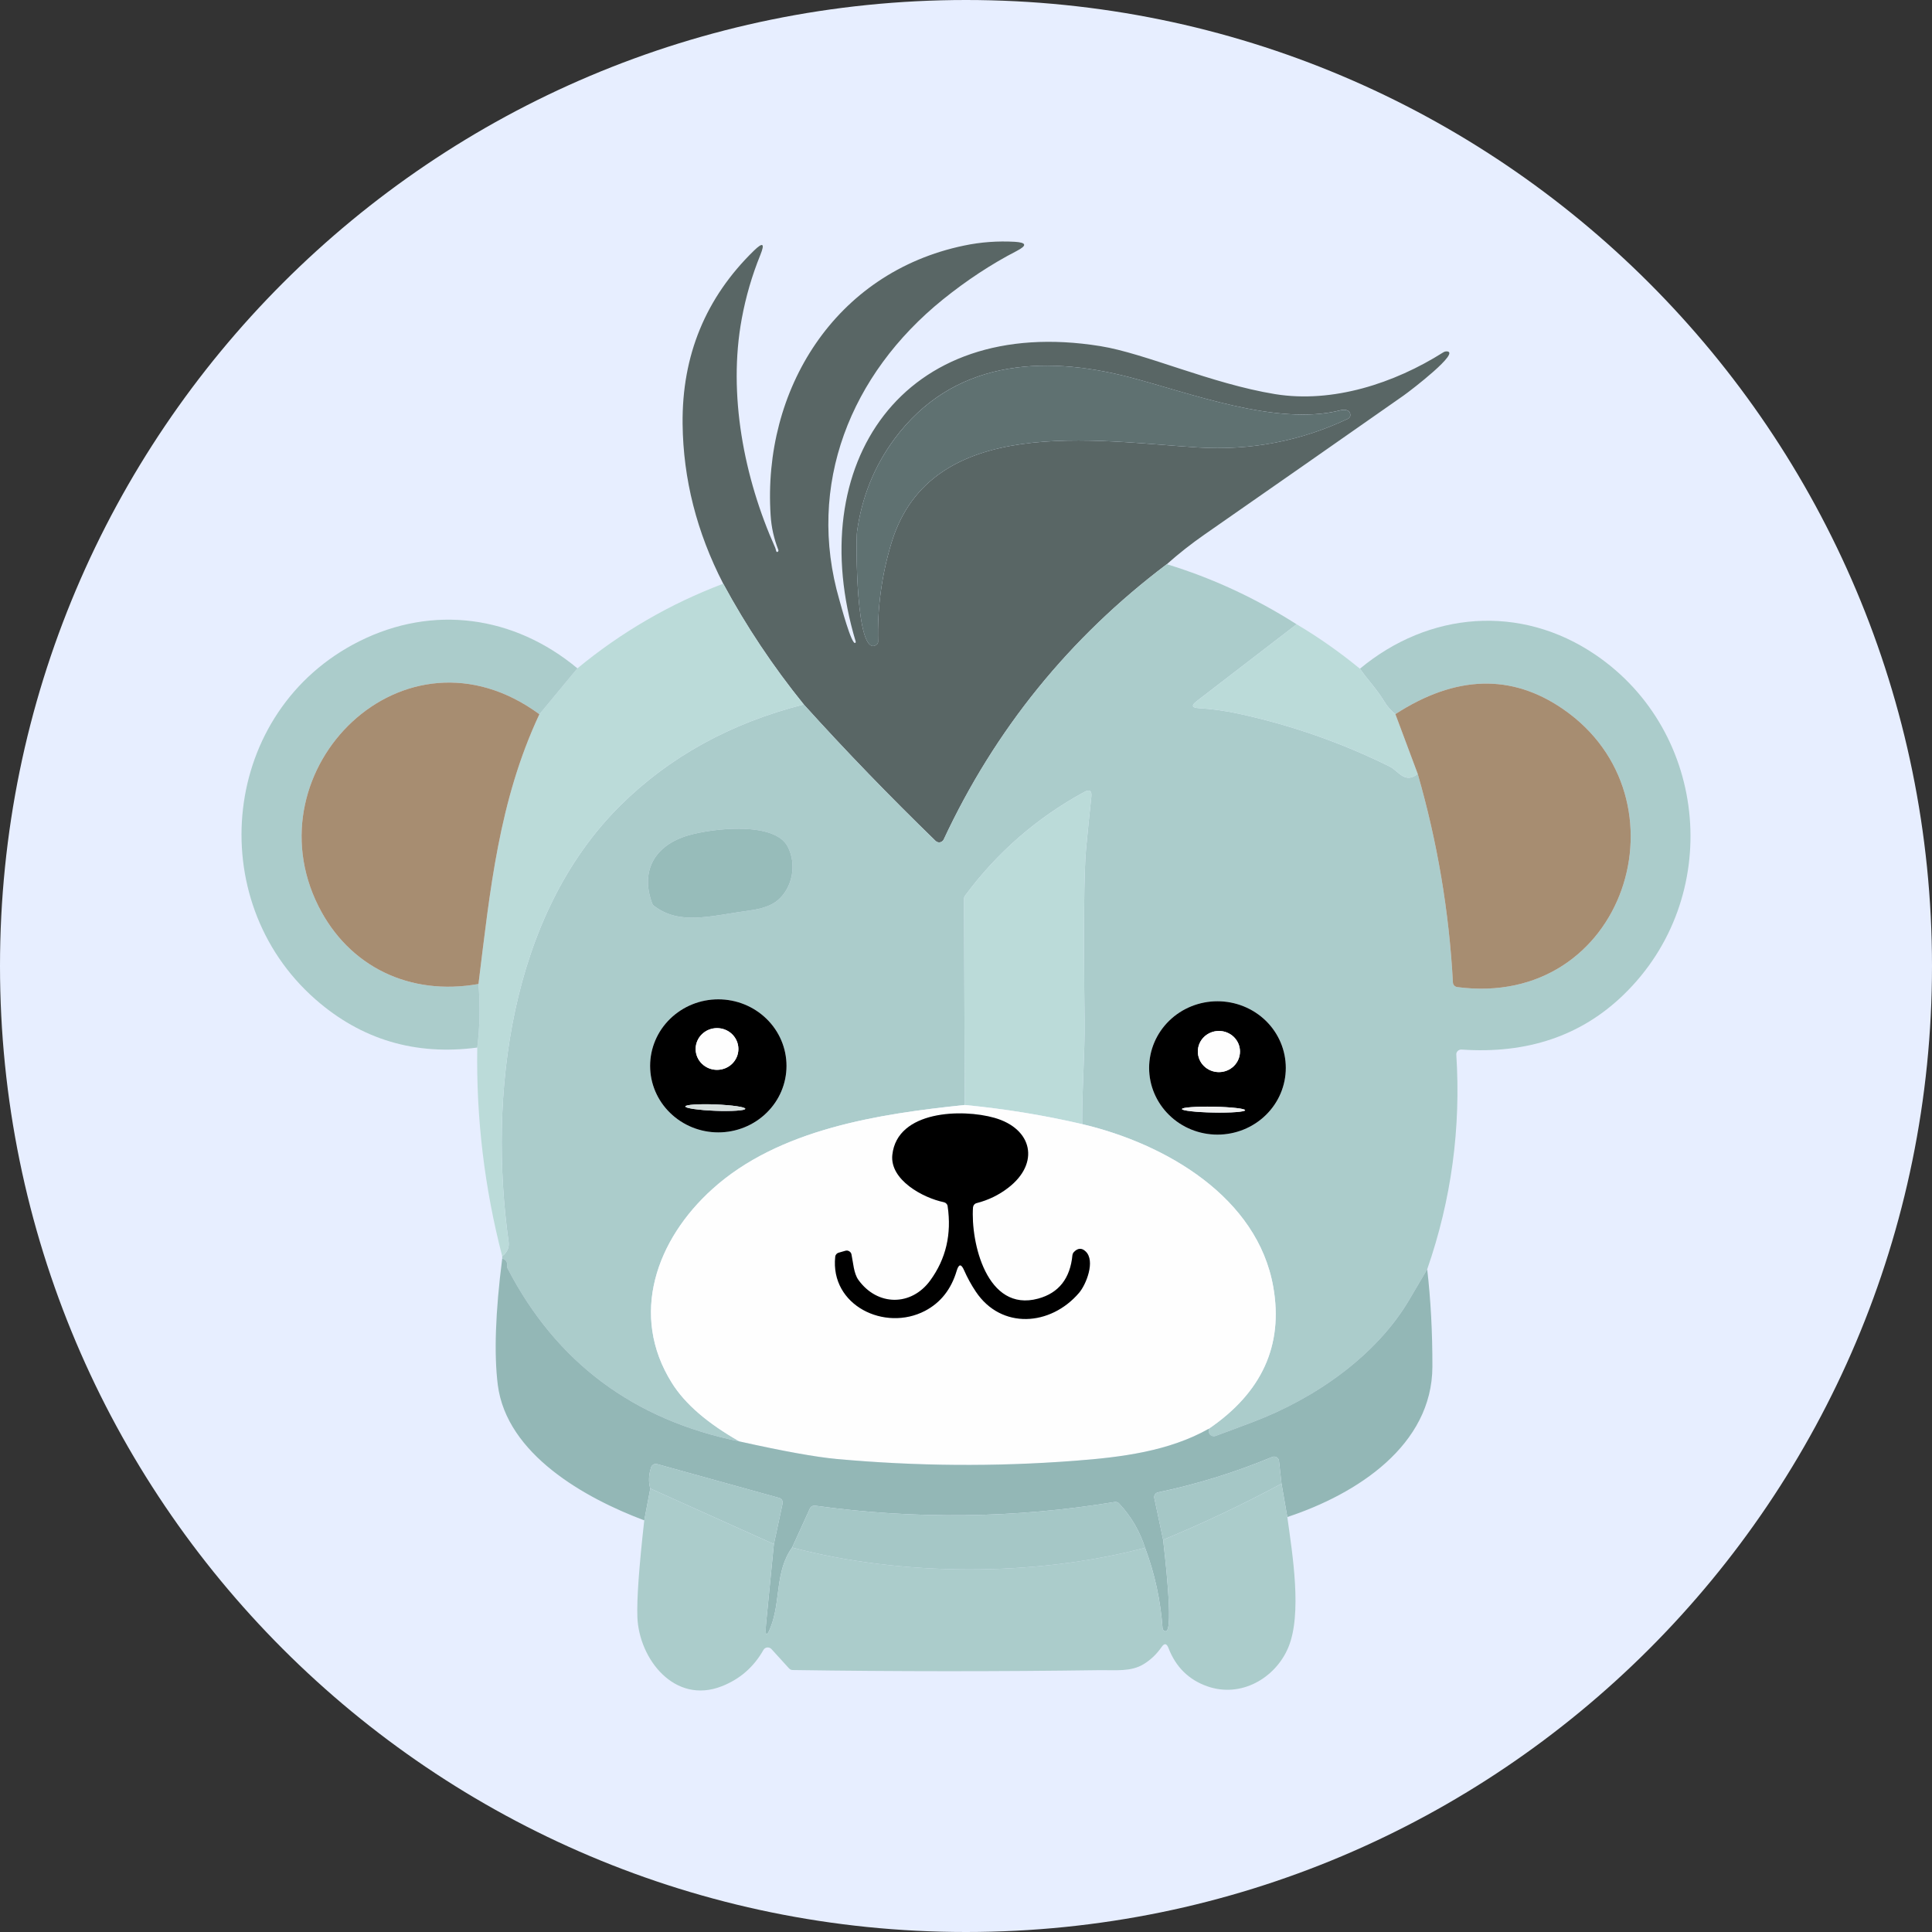 <svg width="32" height="32" viewBox="0 0 32 32" fill="none" xmlns="http://www.w3.org/2000/svg">
<rect x="0" y="0" width="32" height="32" fill="#333333" stroke="none"/>
<path d="M0 16C0 7.163 7.163 0 16 0C24.837 0 32 7.163 32 16C32 24.837 24.837 32 16 32C7.163 32 0 24.837 0 16Z" fill="#E7EEFF"/>
<g clip-path="url(#clip0_55889_43237)">
<path d="M19.326 9.345C17.713 10.562 16.481 12.082 15.63 13.906C15.624 13.918 15.616 13.928 15.605 13.935C15.595 13.943 15.583 13.949 15.57 13.951C15.557 13.953 15.544 13.953 15.532 13.949C15.519 13.945 15.508 13.939 15.498 13.93C14.739 13.193 14.01 12.44 13.313 11.668C12.801 11.035 12.357 10.368 11.979 9.668C11.54 8.816 11.316 7.934 11.306 7.021C11.294 5.887 11.688 4.93 12.488 4.151C12.636 4.007 12.671 4.03 12.595 4.219C12.456 4.561 12.353 4.914 12.286 5.278C12.054 6.528 12.322 7.916 12.841 9.074C12.852 9.097 12.852 9.154 12.879 9.141C12.885 9.138 12.889 9.134 12.892 9.127C12.894 9.121 12.894 9.115 12.892 9.109C12.819 8.923 12.776 8.732 12.764 8.535C12.629 6.467 13.82 4.513 15.97 4.067C16.247 4.009 16.527 3.989 16.809 4.005C17.003 4.017 17.014 4.066 16.843 4.155C16.417 4.375 16.008 4.645 15.614 4.963C14.087 6.198 13.35 8.033 13.903 9.938C13.92 9.996 14.107 10.701 14.167 10.647C14.17 10.645 14.172 10.641 14.173 10.637C14.174 10.634 14.174 10.63 14.173 10.626C13.291 7.692 14.947 5.204 18.226 5.733C18.97 5.853 20.061 6.355 21.12 6.528C22.078 6.683 23.097 6.346 23.899 5.84C23.921 5.825 23.943 5.819 23.964 5.82C24.197 5.828 23.388 6.452 23.247 6.552C22.149 7.321 21.049 8.089 19.947 8.856C19.73 9.007 19.523 9.17 19.326 9.345ZM14.767 8.986C15.423 6.84 18.17 7.308 19.838 7.411C20.714 7.465 21.544 7.306 22.328 6.935C22.339 6.929 22.349 6.921 22.355 6.911C22.362 6.901 22.365 6.89 22.366 6.878C22.366 6.789 22.276 6.776 22.202 6.795C21.151 7.064 19.704 6.506 18.714 6.249C17.244 5.866 15.768 5.981 14.814 7.271C14.479 7.725 14.273 8.237 14.195 8.808C14.177 8.947 14.169 10.912 14.515 10.68C14.524 10.675 14.532 10.666 14.537 10.657C14.542 10.648 14.544 10.637 14.544 10.626C14.53 10.068 14.604 9.521 14.767 8.986Z" fill="#596665"/>
<path d="M19.838 7.411C18.17 7.308 15.423 6.84 14.767 8.986C14.604 9.521 14.53 10.068 14.544 10.627C14.544 10.637 14.542 10.648 14.537 10.657C14.532 10.667 14.524 10.675 14.515 10.681C14.169 10.913 14.177 8.947 14.195 8.808C14.273 8.237 14.479 7.725 14.814 7.272C15.768 5.981 17.244 5.866 18.714 6.249C19.704 6.506 21.151 7.064 22.202 6.796C22.276 6.777 22.366 6.789 22.366 6.878C22.365 6.89 22.362 6.901 22.355 6.911C22.349 6.921 22.339 6.929 22.328 6.935C21.544 7.306 20.714 7.465 19.838 7.411Z" fill="#5F7171"/>
<path d="M19.326 9.345C20.075 9.573 20.792 9.905 21.476 10.34L19.818 11.616C19.729 11.685 19.741 11.723 19.854 11.729C20.081 11.743 20.306 11.775 20.531 11.824C21.397 12.014 22.226 12.304 23.017 12.696C23.164 12.768 23.267 12.991 23.482 12.818C23.808 13.947 24.002 15.1 24.065 16.274C24.066 16.292 24.073 16.31 24.086 16.323C24.099 16.337 24.116 16.346 24.135 16.349C26.918 16.717 28.028 13.219 25.89 11.745C25.034 11.155 24.108 11.183 23.112 11.828C23.037 11.768 22.975 11.698 22.927 11.617C22.798 11.405 22.657 11.266 22.525 11.076C23.664 10.128 25.185 10 26.427 10.846C28.309 12.125 28.549 14.87 26.893 16.475C26.191 17.156 25.296 17.459 24.208 17.384C24.197 17.383 24.185 17.385 24.174 17.389C24.163 17.393 24.154 17.399 24.145 17.407C24.137 17.415 24.131 17.424 24.126 17.435C24.122 17.446 24.12 17.457 24.121 17.468C24.199 18.687 24.039 19.872 23.639 21.023C23.54 21.191 23.441 21.359 23.343 21.526C22.794 22.46 21.774 23.167 20.757 23.551C20.552 23.629 20.343 23.707 20.133 23.784C20.12 23.788 20.107 23.79 20.094 23.789C20.081 23.787 20.069 23.783 20.058 23.776C20.047 23.768 20.038 23.759 20.032 23.748C20.026 23.737 20.022 23.724 20.022 23.712L20.021 23.665C20.902 23.064 21.258 22.282 21.09 21.319C20.831 19.832 19.31 18.945 17.924 18.619C17.92 18.044 17.971 17.436 17.964 16.902C17.946 15.377 17.954 14.429 17.989 14.058C18.016 13.766 18.046 13.479 18.076 13.197C18.087 13.095 18.047 13.069 17.956 13.119C17.172 13.547 16.514 14.12 15.984 14.836C15.974 14.85 15.968 14.866 15.968 14.883L15.979 18.302C14.553 18.45 12.898 18.702 11.799 19.695C10.875 20.529 10.419 21.777 11.13 22.908C11.346 23.253 11.719 23.575 12.249 23.875C10.492 23.519 9.212 22.564 8.406 21.008C8.4 20.994 8.397 20.978 8.398 20.963C8.405 20.899 8.379 20.861 8.318 20.847V20.807C8.402 20.743 8.437 20.663 8.424 20.567C8.087 18.148 8.437 15.165 10.274 13.342C11.089 12.534 12.102 11.976 13.313 11.668C14.01 12.44 14.739 13.193 15.498 13.93C15.508 13.939 15.519 13.945 15.532 13.949C15.544 13.953 15.557 13.954 15.57 13.951C15.583 13.949 15.595 13.944 15.605 13.936C15.616 13.928 15.624 13.918 15.63 13.906C16.481 12.082 17.713 10.562 19.326 9.345ZM10.83 15.002C11.261 15.331 11.755 15.171 12.42 15.08C12.628 15.052 12.781 14.996 12.88 14.913C13.13 14.701 13.199 14.314 13.047 14.024C12.83 13.604 11.815 13.716 11.402 13.836C10.848 13.997 10.6 14.42 10.803 14.966C10.808 14.98 10.818 14.992 10.83 15.002ZM13.027 17.654C13.027 17.362 12.908 17.082 12.696 16.875C12.484 16.668 12.197 16.552 11.897 16.552C11.598 16.552 11.311 16.668 11.099 16.875C10.887 17.082 10.768 17.362 10.768 17.654C10.768 17.947 10.887 18.227 11.099 18.434C11.311 18.64 11.598 18.756 11.897 18.756C12.197 18.756 12.484 18.64 12.696 18.434C12.908 18.227 13.027 17.947 13.027 17.654ZM21.297 17.688C21.297 17.395 21.178 17.114 20.966 16.907C20.753 16.7 20.465 16.584 20.165 16.584C19.865 16.584 19.577 16.7 19.365 16.907C19.153 17.114 19.033 17.395 19.033 17.688C19.033 17.981 19.153 18.262 19.365 18.469C19.577 18.677 19.865 18.793 20.165 18.793C20.465 18.793 20.753 18.677 20.966 18.469C21.178 18.262 21.297 17.981 21.297 17.688Z" fill="#ABCCCB"/>
<path d="M11.979 9.668C12.357 10.368 12.801 11.035 13.313 11.668C12.102 11.976 11.089 12.534 10.274 13.342C8.437 15.165 8.087 18.148 8.424 20.567C8.437 20.663 8.402 20.743 8.318 20.807C8.024 19.674 7.886 18.521 7.905 17.351C7.948 17 7.954 16.649 7.925 16.298C8.117 14.75 8.261 13.265 8.934 11.829L9.564 11.07C10.289 10.471 11.094 10.003 11.979 9.668Z" fill="#BBDBD9"/>
<path d="M9.564 11.07L8.934 11.83C6.688 10.181 4.14 12.747 5.274 15.008C5.777 16.011 6.786 16.501 7.925 16.298C7.954 16.649 7.948 17 7.905 17.351C6.879 17.486 5.985 17.22 5.223 16.551C3.345 14.901 3.663 11.768 5.95 10.622C7.173 10.009 8.516 10.198 9.564 11.07Z" fill="#ABCCCB"/>
<path d="M21.476 10.34C21.832 10.55 22.182 10.796 22.525 11.076C22.657 11.266 22.798 11.405 22.927 11.617C22.975 11.698 23.037 11.768 23.112 11.828L23.482 12.818C23.267 12.991 23.164 12.768 23.017 12.696C22.226 12.304 21.397 12.014 20.531 11.824C20.306 11.775 20.081 11.743 19.854 11.729C19.741 11.723 19.729 11.685 19.818 11.616L21.476 10.34Z" fill="#BBDBD9"/>
<path d="M8.934 11.83C8.261 13.265 8.117 14.75 7.925 16.298C6.786 16.501 5.777 16.011 5.274 15.008C4.14 12.747 6.688 10.181 8.934 11.83Z" fill="#A78D71"/>
<path d="M23.482 12.818L23.112 11.828C24.108 11.183 25.034 11.155 25.89 11.745C28.028 13.219 26.918 16.717 24.135 16.349C24.116 16.346 24.099 16.337 24.086 16.323C24.073 16.31 24.066 16.292 24.065 16.274C24.002 15.1 23.808 13.948 23.482 12.818Z" fill="#A78D71"/>
<path d="M17.924 18.619C17.292 18.472 16.643 18.366 15.979 18.302L15.968 14.883C15.968 14.866 15.974 14.85 15.984 14.836C16.514 14.12 17.172 13.547 17.956 13.119C18.047 13.069 18.087 13.095 18.076 13.197C18.046 13.479 18.016 13.766 17.989 14.058C17.954 14.429 17.946 15.377 17.964 16.902C17.971 17.436 17.92 18.044 17.924 18.619Z" fill="#BBDBD9"/>
<path d="M10.83 15.002C10.818 14.992 10.808 14.98 10.803 14.966C10.6 14.42 10.848 13.997 11.402 13.836C11.815 13.716 12.83 13.604 13.047 14.023C13.199 14.314 13.13 14.701 12.88 14.913C12.781 14.996 12.628 15.052 12.42 15.08C11.755 15.171 11.261 15.331 10.83 15.002Z" fill="#97BCBA"/>
<path d="M13.027 17.654C13.027 17.947 12.908 18.227 12.696 18.433C12.484 18.64 12.197 18.756 11.897 18.756C11.598 18.756 11.311 18.64 11.099 18.433C10.887 18.227 10.768 17.947 10.768 17.654C10.768 17.362 10.887 17.081 11.099 16.875C11.311 16.668 11.598 16.552 11.897 16.552C12.197 16.552 12.484 16.668 12.696 16.875C12.908 17.081 13.027 17.362 13.027 17.654ZM12.23 17.374C12.23 17.283 12.193 17.195 12.127 17.13C12.06 17.065 11.97 17.029 11.876 17.029C11.782 17.029 11.692 17.065 11.626 17.13C11.559 17.195 11.522 17.283 11.522 17.374C11.522 17.466 11.559 17.554 11.626 17.619C11.692 17.684 11.782 17.72 11.876 17.72C11.97 17.72 12.06 17.684 12.127 17.619C12.193 17.554 12.23 17.466 12.23 17.374ZM12.344 18.365C12.344 18.358 12.332 18.351 12.307 18.343C12.282 18.336 12.246 18.329 12.2 18.322C12.154 18.316 12.1 18.309 12.04 18.305C11.98 18.299 11.915 18.296 11.85 18.293C11.785 18.291 11.72 18.289 11.66 18.29C11.6 18.29 11.545 18.292 11.498 18.295C11.452 18.298 11.415 18.302 11.39 18.308C11.365 18.313 11.352 18.319 11.351 18.326C11.351 18.333 11.364 18.34 11.388 18.348C11.413 18.355 11.449 18.362 11.495 18.369C11.541 18.375 11.596 18.381 11.656 18.387C11.716 18.392 11.78 18.395 11.846 18.398C11.911 18.401 11.975 18.402 12.036 18.401C12.096 18.401 12.151 18.399 12.197 18.396C12.243 18.393 12.28 18.389 12.306 18.384C12.331 18.378 12.344 18.372 12.344 18.365Z" fill="black"/>
<path d="M21.297 17.688C21.297 17.981 21.178 18.262 20.966 18.469C20.753 18.677 20.465 18.793 20.165 18.793C19.865 18.793 19.577 18.677 19.365 18.469C19.153 18.262 19.033 17.981 19.033 17.688C19.033 17.395 19.153 17.114 19.365 16.907C19.577 16.7 19.865 16.584 20.165 16.584C20.465 16.584 20.753 16.7 20.966 16.907C21.178 17.114 21.297 17.395 21.297 17.688ZM20.538 17.416C20.538 17.372 20.529 17.327 20.512 17.286C20.494 17.245 20.468 17.207 20.436 17.175C20.404 17.144 20.365 17.119 20.323 17.102C20.28 17.084 20.235 17.076 20.189 17.076C20.143 17.076 20.098 17.084 20.055 17.102C20.013 17.119 19.974 17.144 19.942 17.175C19.909 17.207 19.884 17.245 19.866 17.286C19.849 17.327 19.84 17.372 19.84 17.416C19.84 17.507 19.876 17.594 19.942 17.658C20.007 17.721 20.096 17.757 20.189 17.757C20.282 17.757 20.37 17.721 20.436 17.658C20.501 17.594 20.538 17.507 20.538 17.416ZM20.623 18.389C20.623 18.376 20.568 18.362 20.47 18.352C20.372 18.341 20.24 18.333 20.101 18.33C20.032 18.329 19.964 18.329 19.901 18.33C19.837 18.332 19.78 18.334 19.731 18.338C19.683 18.341 19.644 18.346 19.618 18.351C19.591 18.357 19.578 18.363 19.577 18.369C19.577 18.382 19.632 18.395 19.73 18.406C19.828 18.417 19.96 18.425 20.099 18.427C20.168 18.429 20.236 18.429 20.299 18.427C20.363 18.426 20.42 18.424 20.469 18.42C20.518 18.416 20.556 18.412 20.583 18.406C20.609 18.401 20.623 18.395 20.623 18.389Z" fill="black"/>
<path d="M11.876 17.72C12.072 17.72 12.23 17.565 12.23 17.375C12.23 17.184 12.072 17.029 11.876 17.029C11.681 17.029 11.522 17.184 11.522 17.375C11.522 17.565 11.681 17.72 11.876 17.72Z" fill="#FEFEFE"/>
<path d="M20.189 17.758C20.382 17.758 20.538 17.605 20.538 17.417C20.538 17.228 20.382 17.076 20.189 17.076C19.996 17.076 19.84 17.228 19.84 17.417C19.84 17.605 19.996 17.758 20.189 17.758Z" fill="#FEFEFE"/>
<path d="M11.846 18.398C12.12 18.409 12.343 18.394 12.344 18.365C12.345 18.336 12.124 18.304 11.85 18.293C11.576 18.282 11.353 18.297 11.351 18.326C11.35 18.355 11.572 18.387 11.846 18.398Z" fill="#D5DEDD"/>
<path d="M15.979 18.302C16.643 18.366 17.292 18.472 17.924 18.619C19.31 18.945 20.831 19.831 21.09 21.319C21.258 22.282 20.902 23.064 20.021 23.665C19.36 24.038 18.573 24.137 17.801 24.196C16.484 24.296 15.168 24.285 13.853 24.165C13.51 24.133 12.976 24.037 12.249 23.875C11.719 23.575 11.346 23.253 11.13 22.908C10.419 21.777 10.875 20.528 11.799 19.695C12.898 18.701 14.553 18.45 15.979 18.302ZM15.968 21.039C16.023 21.163 16.087 21.281 16.163 21.394C16.583 22.023 17.4 21.966 17.872 21.414C17.991 21.276 18.147 20.882 17.981 20.727C17.916 20.665 17.85 20.67 17.783 20.742C17.772 20.755 17.765 20.771 17.763 20.788C17.726 21.175 17.537 21.416 17.196 21.509C16.34 21.743 16.076 20.57 16.116 19.998C16.118 19.982 16.124 19.966 16.135 19.953C16.146 19.94 16.16 19.931 16.177 19.927C16.372 19.877 16.546 19.792 16.701 19.672C17.226 19.267 17.103 18.695 16.472 18.515C15.939 18.363 14.861 18.39 14.78 19.127C14.735 19.543 15.288 19.841 15.633 19.913C15.649 19.916 15.664 19.924 15.675 19.936C15.687 19.948 15.694 19.963 15.696 19.979C15.764 20.442 15.668 20.851 15.408 21.208C15.095 21.638 14.532 21.637 14.217 21.198C14.138 21.088 14.132 20.912 14.103 20.777C14.101 20.766 14.096 20.756 14.09 20.747C14.083 20.738 14.075 20.731 14.065 20.725C14.056 20.719 14.045 20.716 14.034 20.714C14.023 20.713 14.012 20.714 14.001 20.717L13.893 20.748C13.877 20.752 13.863 20.761 13.852 20.773C13.842 20.785 13.835 20.8 13.834 20.816C13.748 21.625 14.658 22.06 15.321 21.712C15.58 21.576 15.755 21.354 15.846 21.047C15.88 20.933 15.92 20.93 15.968 21.039Z" fill="#FEFEFE"/>
<path d="M20.099 18.427C20.388 18.433 20.622 18.415 20.623 18.389C20.623 18.362 20.39 18.336 20.101 18.33C19.812 18.325 19.578 18.342 19.577 18.369C19.577 18.396 19.811 18.422 20.099 18.427Z" fill="#EFF0F0"/>
<path d="M15.968 21.039C15.921 20.93 15.88 20.933 15.846 21.047C15.755 21.354 15.58 21.576 15.321 21.712C14.658 22.059 13.748 21.625 13.834 20.816C13.835 20.8 13.842 20.785 13.852 20.773C13.863 20.761 13.877 20.752 13.893 20.748L14.001 20.717C14.012 20.713 14.023 20.713 14.034 20.714C14.045 20.715 14.056 20.719 14.065 20.725C14.075 20.73 14.083 20.738 14.09 20.747C14.097 20.756 14.101 20.766 14.103 20.777C14.132 20.912 14.139 21.088 14.217 21.198C14.532 21.637 15.095 21.638 15.408 21.208C15.668 20.851 15.764 20.442 15.696 19.979C15.694 19.963 15.687 19.948 15.675 19.936C15.664 19.924 15.649 19.916 15.633 19.912C15.288 19.841 14.735 19.543 14.78 19.127C14.861 18.39 15.939 18.363 16.472 18.515C17.103 18.695 17.226 19.267 16.701 19.672C16.546 19.792 16.372 19.877 16.177 19.927C16.16 19.931 16.146 19.94 16.135 19.953C16.124 19.966 16.118 19.982 16.116 19.998C16.076 20.57 16.34 21.743 17.196 21.509C17.537 21.416 17.726 21.175 17.763 20.788C17.765 20.771 17.772 20.755 17.783 20.742C17.85 20.67 17.916 20.665 17.981 20.727C18.147 20.882 17.991 21.276 17.872 21.414C17.4 21.966 16.583 22.023 16.163 21.394C16.087 21.281 16.023 21.163 15.968 21.039Z" fill="black"/>
<path d="M8.318 20.847C8.379 20.861 8.405 20.899 8.398 20.963C8.397 20.978 8.4 20.993 8.406 21.007C9.212 22.563 10.492 23.519 12.249 23.875C12.976 24.037 13.51 24.133 13.853 24.165C15.168 24.285 16.484 24.296 17.801 24.195C18.573 24.137 19.36 24.038 20.021 23.665L20.022 23.712C20.022 23.724 20.026 23.737 20.032 23.748C20.038 23.759 20.047 23.768 20.058 23.775C20.069 23.782 20.081 23.787 20.094 23.788C20.107 23.79 20.12 23.788 20.133 23.784C20.343 23.707 20.552 23.629 20.757 23.551C21.774 23.166 22.794 22.46 23.343 21.526C23.441 21.359 23.54 21.191 23.639 21.023C23.697 21.523 23.726 22.061 23.725 22.636C23.721 23.94 22.477 24.745 21.322 25.127L21.226 24.574L21.184 24.197C21.183 24.185 21.178 24.173 21.172 24.163C21.165 24.152 21.155 24.143 21.145 24.137C21.134 24.131 21.121 24.127 21.109 24.126C21.096 24.125 21.083 24.127 21.072 24.132C20.461 24.386 19.831 24.582 19.181 24.718C19.171 24.721 19.161 24.724 19.152 24.73C19.144 24.736 19.136 24.744 19.13 24.752C19.125 24.761 19.121 24.771 19.119 24.781C19.117 24.791 19.117 24.802 19.119 24.812L19.265 25.503C19.282 25.658 19.445 27.011 19.311 27.017C19.304 27.018 19.297 27.017 19.291 27.015C19.285 27.013 19.279 27.009 19.274 27.005C19.269 27 19.265 26.995 19.262 26.989C19.259 26.983 19.257 26.977 19.256 26.97C19.223 26.508 19.126 26.064 18.966 25.636C18.877 25.359 18.734 25.114 18.537 24.904C18.528 24.894 18.517 24.886 18.504 24.882C18.491 24.877 18.477 24.876 18.463 24.878C16.813 25.149 15.159 25.169 13.501 24.939C13.483 24.937 13.465 24.94 13.45 24.948C13.434 24.956 13.422 24.97 13.415 24.985L13.12 25.631C12.832 26.032 12.935 26.526 12.762 26.957C12.693 27.13 12.669 27.101 12.691 26.868C12.733 26.437 12.775 26.006 12.818 25.575L12.962 24.903C12.966 24.883 12.962 24.863 12.952 24.845C12.941 24.828 12.924 24.815 12.904 24.81L10.884 24.25C10.864 24.245 10.842 24.247 10.824 24.257C10.805 24.267 10.791 24.283 10.785 24.303C10.743 24.431 10.739 24.548 10.771 24.654L10.671 25.182C9.691 24.814 8.392 24.089 8.245 22.938C8.181 22.43 8.205 21.733 8.318 20.847Z" fill="#93B7B6"/>
<path d="M21.226 24.574C20.59 24.916 19.936 25.226 19.265 25.504L19.119 24.812C19.117 24.802 19.117 24.791 19.119 24.781C19.121 24.771 19.125 24.761 19.13 24.753C19.136 24.744 19.144 24.736 19.152 24.73C19.161 24.725 19.171 24.721 19.181 24.719C19.831 24.582 20.461 24.386 21.072 24.132C21.083 24.127 21.096 24.125 21.109 24.126C21.121 24.127 21.134 24.131 21.145 24.137C21.155 24.143 21.165 24.152 21.172 24.163C21.178 24.173 21.183 24.185 21.184 24.197L21.226 24.574Z" fill="#A5C7C6"/>
<path d="M12.818 25.575L10.771 24.654C10.739 24.548 10.743 24.431 10.785 24.303C10.791 24.283 10.805 24.267 10.824 24.257C10.842 24.247 10.864 24.245 10.884 24.25L12.904 24.81C12.924 24.815 12.941 24.828 12.952 24.845C12.962 24.863 12.966 24.883 12.962 24.903L12.818 25.575Z" fill="#A5C7C6"/>
<path d="M21.226 24.574L21.322 25.127C21.407 25.741 21.571 26.737 21.337 27.29C21.123 27.797 20.552 28.128 19.995 27.93C19.688 27.822 19.474 27.61 19.353 27.295C19.323 27.218 19.285 27.213 19.239 27.281C19.159 27.396 19.062 27.49 18.945 27.562C18.734 27.693 18.473 27.66 18.225 27.663C16.527 27.687 14.829 27.686 13.13 27.661C13.119 27.661 13.108 27.658 13.097 27.654C13.087 27.649 13.078 27.643 13.07 27.635L12.777 27.313C12.768 27.304 12.757 27.296 12.745 27.292C12.733 27.288 12.72 27.286 12.707 27.287C12.694 27.289 12.682 27.293 12.671 27.3C12.66 27.308 12.651 27.317 12.645 27.328C12.484 27.613 12.253 27.813 11.954 27.93C11.174 28.236 10.584 27.479 10.557 26.785C10.546 26.49 10.584 25.956 10.671 25.182L10.771 24.654L12.818 25.575C12.775 26.006 12.733 26.437 12.691 26.868C12.669 27.101 12.693 27.13 12.762 26.957C12.935 26.526 12.832 26.032 13.12 25.632C14.937 26.111 17.143 26.118 18.966 25.636C19.126 26.064 19.223 26.509 19.256 26.971C19.257 26.977 19.259 26.984 19.262 26.989C19.265 26.995 19.269 27.001 19.274 27.005C19.279 27.009 19.285 27.013 19.291 27.015C19.297 27.017 19.304 27.018 19.311 27.017C19.445 27.011 19.282 25.658 19.265 25.504C19.936 25.226 20.59 24.916 21.226 24.574Z" fill="#ABCCCB"/>
<path d="M18.966 25.636C17.143 26.118 14.937 26.111 13.12 25.632L13.415 24.985C13.422 24.97 13.434 24.957 13.45 24.948C13.465 24.94 13.483 24.937 13.501 24.939C15.159 25.169 16.813 25.149 18.463 24.878C18.477 24.876 18.491 24.877 18.504 24.882C18.517 24.886 18.528 24.894 18.538 24.904C18.734 25.114 18.877 25.359 18.966 25.636Z" fill="#A5C7C6"/>
</g>
<defs>
<clipPath id="clip0_55889_43237">
<rect width="24" height="24" fill="white" transform="translate(4 4)"/>
</clipPath>
</defs>
</svg>
